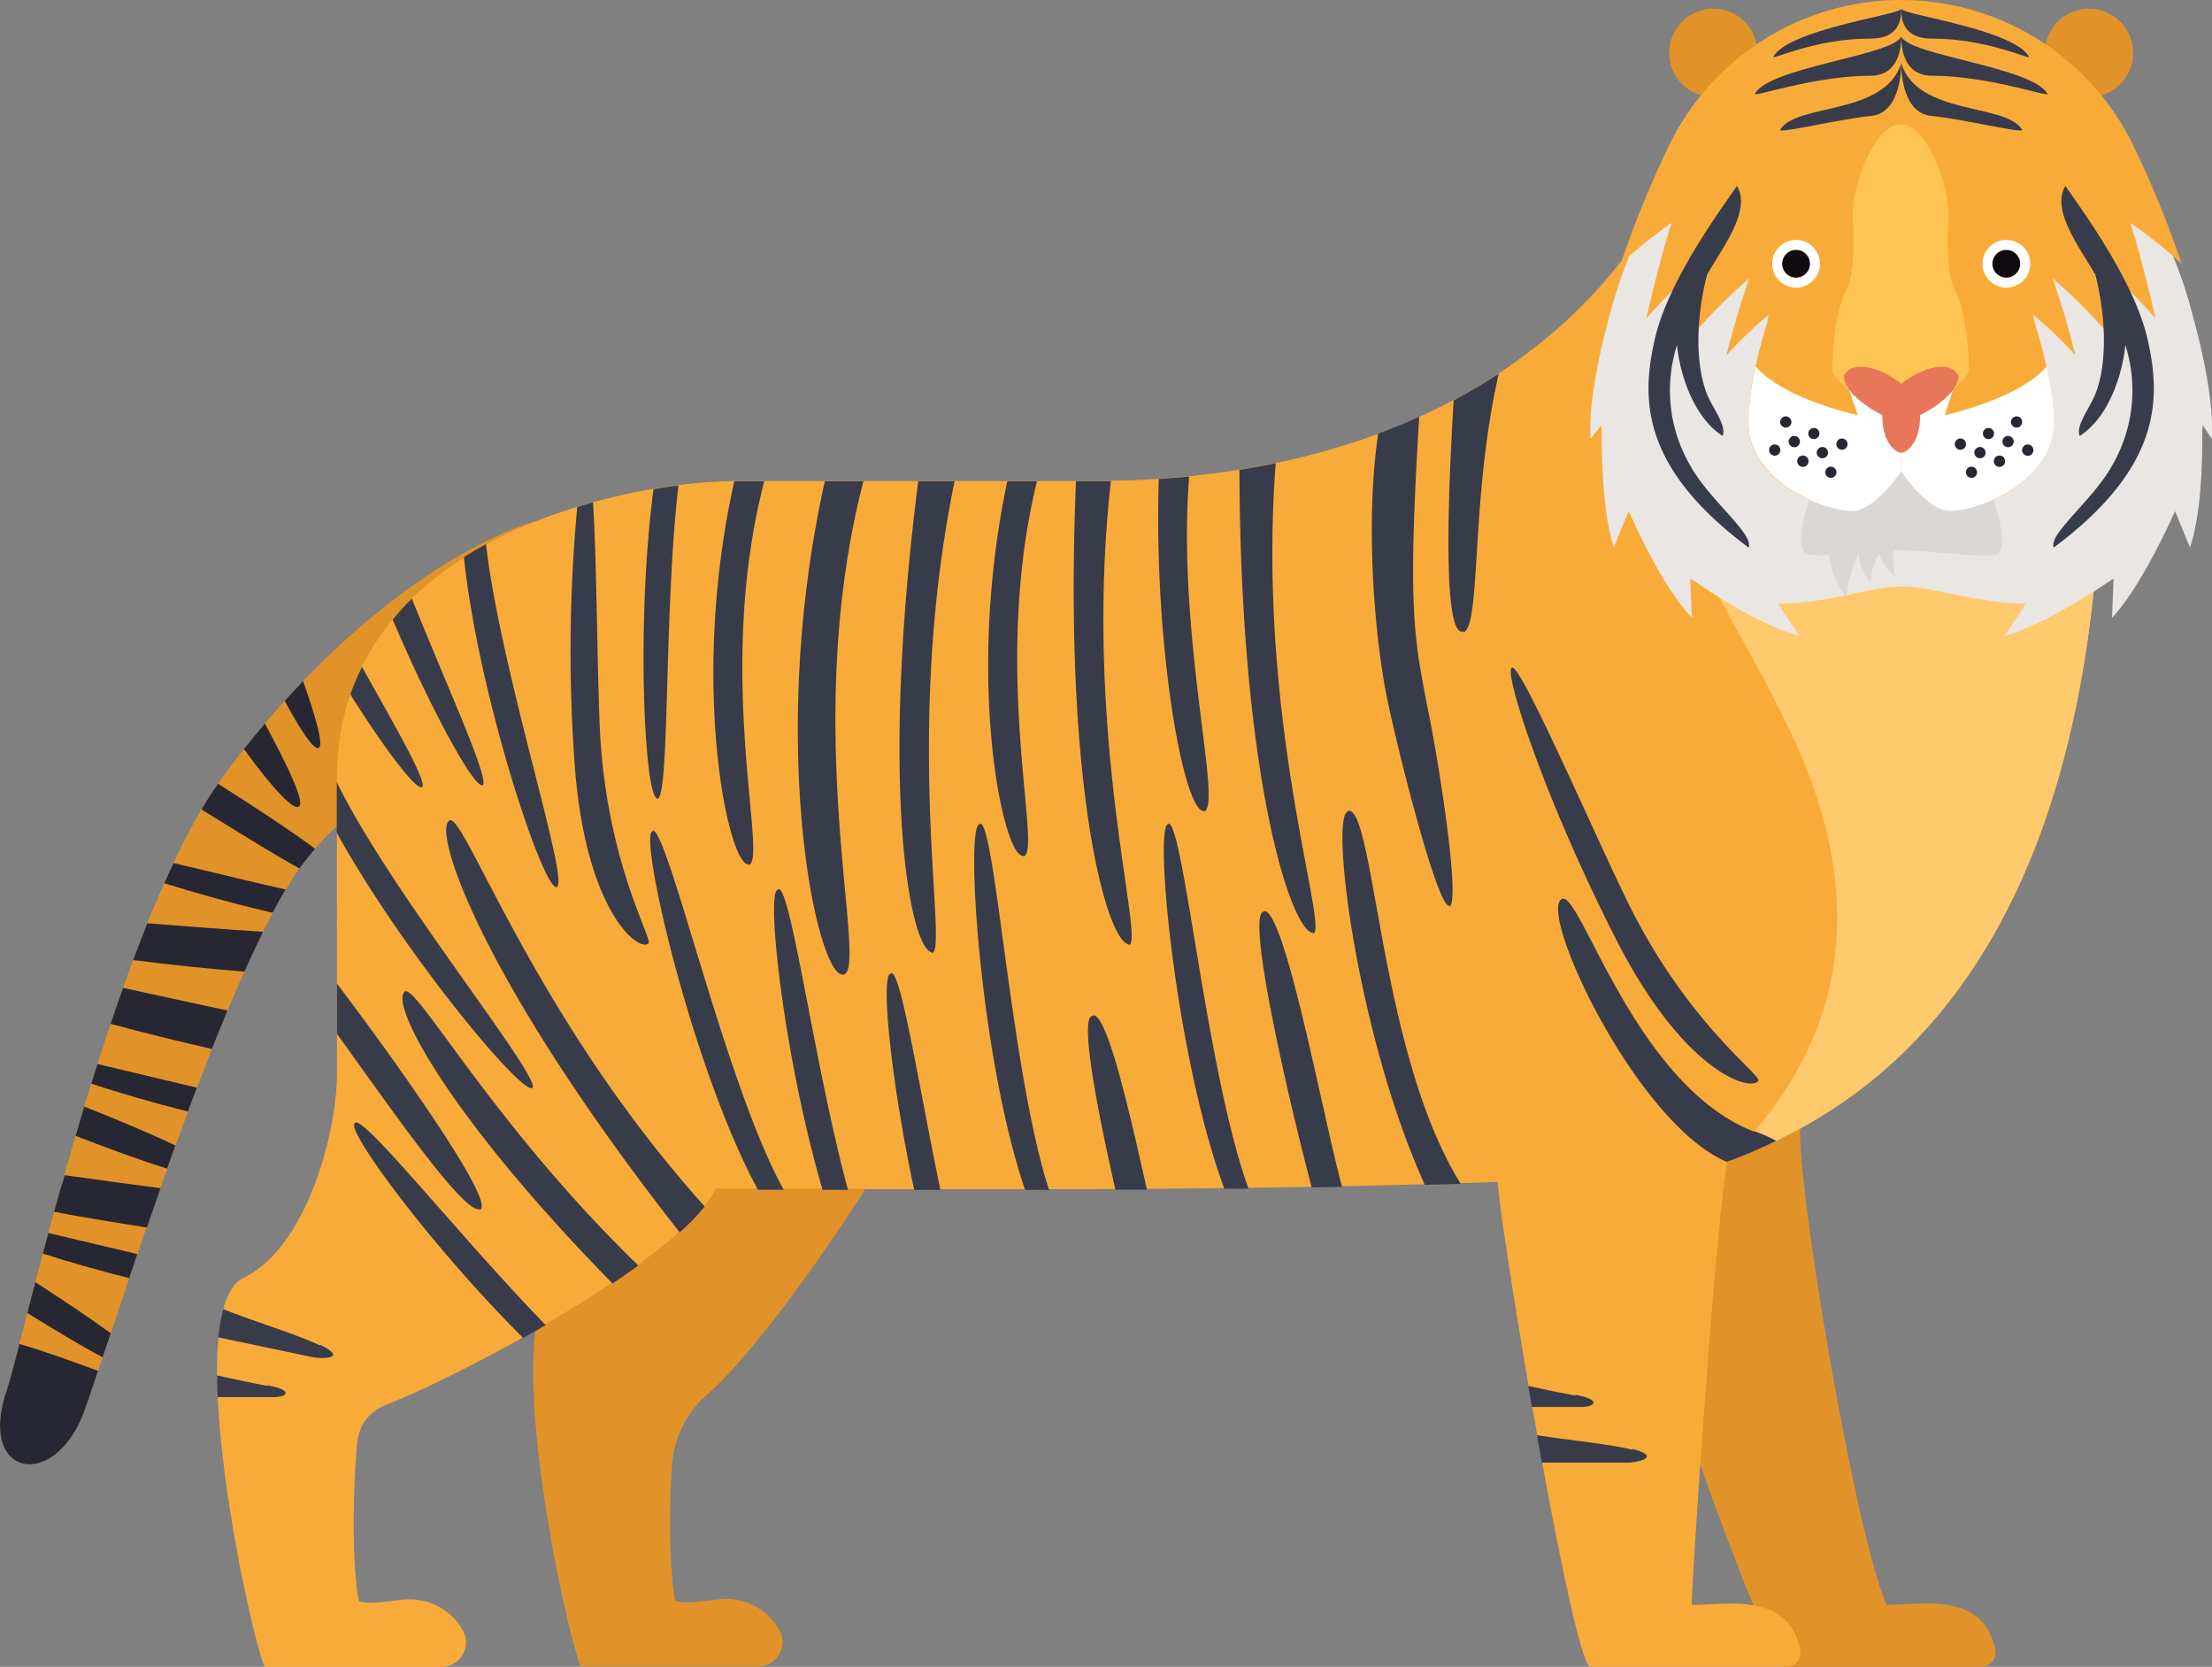 <svg id="Vrstva_1" data-name="Vrstva 1" xmlns="http://www.w3.org/2000/svg" viewBox="0 0 210.33 158.49"><rect x="0" y="0" width="210.33" height="158.49" fill="#808080" stroke="none"/><defs><style>.cls-1{fill:#e19329;}.cls-2{fill:#f9ab39;}.cls-3{fill:#ffca6e;}.cls-4{fill:#383c4a;}.cls-5{fill:#272733;}.cls-6{fill:#eae6e4;}.cls-7{fill:#dbd7d5;}.cls-8{fill:#fff;}.cls-9{fill:#0f0b0e;}.cls-10{fill:#ffc554;}.cls-11{fill:#e87658;}</style></defs><title>tygr</title><path class="cls-1" d="M1055.55,626.53c-7.38,2.3-19.07,9.9-29.66,24.28C1015.43,665,1006.78,705,1005.38,709c-3,8.49,4.61,9.9,7.4,1.95,3.48-9.94,13.55-42.29,20.61-51.71,4.29-5.72,7.21-6.15,7.21-6.15Z" transform="translate(-1004.69 -576.97)"/><path class="cls-1" d="M1175.89,683.42c-.65,4.9,5.26,39.76,8.2,46.15,3.53,0,9.2-1.26,10.32,4.27a1.34,1.34,0,0,1-1.3,1.62h-18.64c-1.59,0-13.36-32.56-13.91-39S1171.27,674.76,1175.89,683.42Z" transform="translate(-1004.69 -576.97)"/><path class="cls-2" d="M1027.85,698.47c6-2.9,8.88-13.79,8.88-19.41V651c0-22.85,27.48-28.29,38.09-28.29h33.55c43,0,54.26-27,54.26-27,4.57,0,35.83,11.8,41.93,16.28.1,16,.86,62.37-35.62,75.38-5.28,2.34-51.63,2.67-62.43,2.67h-33.78c-2.79,6.16-23.13,17.3-31.46,20.56a4.16,4.16,0,0,0-2.6,3.45c-.46,4.53-.51,12.05.15,15.18,1.22.35,2.86-.05,4.34-.17a5.81,5.81,0,0,1,5.44,2.75,3.19,3.19,0,0,1,.31.66,2.35,2.35,0,0,1-2.26,3h-16.81C1028.21,731.29,1021.86,701.37,1027.85,698.47Z" transform="translate(-1004.69 -576.97)"/><path class="cls-2" d="M1168.94,687.36c-1.18,6.39-3.4,40.31-3.4,42.21,3.4,0,9.2-1.26,10.32,4.27a1.34,1.34,0,0,1-1.3,1.62h-18.64c-1.6,0-8.29-39.71-8.83-46.12S1164.32,678.69,1168.94,687.36Z" transform="translate(-1004.69 -576.97)"/><path class="cls-1" d="M1072.73,690H1087c-5,7.74-11,16-15.08,19.58a9.86,9.86,0,0,0-3.35,6.84c-.27,4.44-.22,10.14.33,12.77,1.23.35,2.87-.05,4.34-.17a5.8,5.8,0,0,1,5.44,2.75,2.82,2.82,0,0,1,.32.66,2.35,2.35,0,0,1-2.26,3H1059.9c-1.29-3.28-5.5-22.55-4.3-32C1063.37,699,1071.09,693.66,1072.73,690Z" transform="translate(-1004.69 -576.97)"/><path class="cls-3" d="M1168.94,687.36c36.48-13,35.72-59.37,35.62-75.38-3.19-2.34-13.27-6.69-22.81-10.31l-15.16,29.08c5.45,10.84,12.71,20.51,12.79,33.38C1179.44,673.73,1174.92,681.37,1168.94,687.36Z" transform="translate(-1004.69 -576.97)"/><path class="cls-4" d="M1057.65,661.3c1.18-.67-5.38-20.65-6.75-32.59-.71.39-1.42.81-2.1,1.24C1050.2,643.27,1056.48,662,1057.65,661.3ZM1047.39,655c-1.58,1.25,3.49,15.67,21.93,39.15a20.64,20.64,0,0,0,2.38-2.46C1055.33,673.49,1048.74,653.9,1047.39,655Zm2.92,37c1.71-.58-8.57-14.91-13.58-21.5v4.77C1041.69,682.14,1048.8,692.45,1050.31,691.93Zm-5.48-40.15c.5-.49-2.29-5.35-5.72-11.47A24,24,0,0,0,1038,643C1041.43,648.43,1044.36,652.24,1044.83,651.78Zm-1.71,19.49c-1.2,1.28,4.1,11.62,19.81,27.67.85-.57,1.67-1.14,2.45-1.71C1051.32,683.63,1044.13,670.19,1043.12,671.27Zm23.64-15.33c-1.44,0,3.66,22.4,10,34.09h2.46C1073.73,680.29,1068.24,655.9,1066.76,655.94Zm-36.64,52.74c-1.48-.29-3.54-.72-4.79-1,0,.67,0,1.36.06,2.06h5.39C1032.2,709.75,1032.41,709.12,1030.12,708.68Zm5-3.84c-2-1-6.47-2.36-9.2-3.46a15.78,15.78,0,0,0-.47,2.68l9.13,1.92C1035.46,706.16,1037.77,706.14,1035.14,704.84Zm15.46-53.23c.71-.54-3.13-8.86-6.73-17.79-.64.63-1.24,1.29-1.82,2C1045.76,644.67,1049.91,652.16,1050.6,651.61Zm-12.14,32.1c-1,.5,7.25,11.7,16,20.41.72-.4,1.43-.81,2.14-1.22C1048.38,694.52,1039.46,683.21,1038.46,683.71Zm27.92-17.07c.42-.51-4.11-7.87-4.65-20.83-.24-5.83-.29-15.92-.63-21.14-.5.14-1,.28-1.5.44a148,148,0,0,0-.3,23.72C1060.2,663.72,1065.55,667.65,1066.38,666.64Zm35.64-8.3c1.89-.35-3.12-17.62,1.29-35.68h-2.82C1096.43,641.76,1100.12,658.69,1102,658.34Zm-8.73,9.17c1.72.22-2.82-20.48,2.19-44.85H1092C1088.24,652.28,1091.29,667.26,1093.29,667.51Zm-26.07-14.63c1.2-.29.6-17.75,2-29.82-.77.09-1.56.21-2.37.35C1065.13,636.37,1066,653.17,1067.22,652.88Zm15.92-30.22c-5.57,25-.71,47.37,1.77,46.91s-4.22-23.3,1.9-46.91Zm-7.25,36.49c1.91-.36-3.28-18.14,1.49-36.49h-2.85C1070.18,642.1,1074,659.5,1075.89,659.15Zm-20.55,21.24c.9-1.09-13.45-18.55-18.61-29.12v4.81C1043.1,667.68,1054.53,681.37,1055.34,680.39Zm77.53-26.32c-1.71.38.88,21.28,7.32,35.49l3.42-.1C1135.85,677.21,1135.38,653.53,1132.87,654.07Zm-7.95,9.51c-1.9-.13,2.55,18.85,4.52,26.23l2.88-.06C1130.53,683.32,1126.93,663.73,1124.92,663.58Zm-9.11-8.31c-1.42-.14.68,22.15,5.32,34.66l2.3,0C1119.45,679.11,1117.24,655.42,1115.81,655.27Zm38.69,54.33c-1.37-.26-3.21-.65-4.47-.92.11.67.23,1.33.35,2h4.77C1156.57,710.68,1156.78,710,1154.5,709.6Zm5.4,5.14c-2-.52-6.14-.91-9.05-1.38.16.88.31,1.74.47,2.61h8.28C1160.48,716,1162.74,715.48,1159.9,714.74Zm12-35.11c.18-.63-6.9-5.58-12.56-17.25-3.55-7.33-10.06-22.41-10.87-22s3.09,12.42,9.84,25.71S1171.59,680.89,1171.94,679.63Zm-63.28-6.13c-1.29-.09.35,8.61,2.15,16.52l3,0C1112,682.29,1110,673.59,1108.66,673.5Zm62.88,11c-11.29-4.35-16.49-22.85-18.25-22.13-2.44,1,7,21.35,15.65,25,1.64-.59,3.21-1.25,4.7-2Q1172.78,685,1171.54,684.53Zm-92.81-23c-1.22-.09.58,16.1,4.24,28.54h2.41C1082.15,678.36,1079.94,661.58,1078.73,661.49Zm19.18-6.22c-1.41-.18,0,22.12,4.31,34.76h2.28C1100.85,679.1,1099.34,655.46,1097.91,655.27Zm-8.46,14.22c-1-.07,0,10.12,2.23,20.54h2.49C1092,679.93,1090.4,669.55,1089.45,669.49Zm29.76-15.42c1.87-.44-2.57-16.42-1.39-31.87-.94.09-1.91.17-2.89.24C1114.38,638.73,1117.32,654.5,1119.21,654.07Zm-7.16,12.69c1.71.07-4.4-19.76-1.67-44.12l-2,0H1107C1105.78,652.16,1110,666.67,1112.05,666.76Zm17.51-1.09c1.74,0-5.38-19.94-3.51-44.73q-1.68.34-3.45.63C1122.64,651.28,1127.55,665.68,1129.56,665.67Zm13-2.59c1.1-.31-1-13.77-2-18.56-1.34-6.92-2-9.51-.86-28-1.24.56-2.53,1.09-3.9,1.6-1.28,8.46-.35,19.81,1,25.91C1137.78,649,1141.42,663.4,1142.51,663.08Zm1.33-26.05c1.73-.59.65-12.71,3.37-24.61q-2,1.3-4.29,2.54C1142.49,622.08,1141.71,637.75,1143.84,637Z" transform="translate(-1004.69 -576.97)"/><path class="cls-5" d="M1033.14,653.64c.49-.48-.89-3.44-3.26-7.87-.67.78-1.33,1.58-2,2.42C1030.66,652,1032.65,654.12,1033.14,653.64Zm.37-11.91c-.58.61-1.16,1.24-1.75,1.88,1.62,3,2.84,4.77,3.26,4.46S1034.79,645.37,1033.51,641.73Zm-24.75,54.43c2.38.77,5.2,1.58,8.21,2.34.25-.75.51-1.51.78-2.29-3.06-.71-6-1.43-8.46-2Zm3.11-11.19c3.13,1.2,6.23,2.35,8.71,3.12.26-.73.52-1.46.79-2.2-2.38-1.14-5.5-2.45-8.67-3.7C1012.42,683.12,1012.14,684.05,1011.87,685Zm-2,7.23c2.74.52,5.7,1,8.78,1.49.43-1.23.86-2.48,1.31-3.74-3.17-.41-6.25-.84-9.12-1.24C1010.46,689.9,1010.14,691.07,1009.83,692.2ZM1005.38,709c-3,8.49,4.61,9.9,7.4,1.95.35-1,.76-2.23,1.24-3.63-2.06-.76-5-1.84-7.48-2.56C1006,706.85,1005.6,708.34,1005.38,709Zm1.92-7.18c2.58,1.6,5.1,3.12,7.15,4.21l.77-2.29c-2-1.46-4.54-3.16-7.17-4.85C1007.78,699.89,1007.53,700.87,1007.3,701.78Zm16.57-47.87c3.24,2,6.62,4.13,9.3,5.6l.22-.31c.44-.58.85-1.09,1.26-1.57-2.48-1.83-5.88-4.07-9.22-6.17C1024.91,652.21,1024.39,653,1023.87,653.91Zm-3.56,7c3,.94,6.55,1.94,10.3,2.81.42-.79.83-1.53,1.24-2.21-3.79-.86-7.51-1.78-10.65-2.52C1020.9,659.64,1020.6,660.29,1020.31,660.94Zm-5.1,13.37c3,.81,6.24,1.62,9.63,2.39.49-1.25,1-2.47,1.48-3.66-3.45-.73-6.82-1.47-9.93-2.15C1016,672,1015.59,673.16,1015.21,674.31Zm-1.84,5.69c2.58.85,5.76,1.79,9.19,2.65.28-.76.56-1.52.85-2.27-3.46-.81-6.75-1.62-9.45-2.25C1013.76,678.75,1013.57,679.37,1013.37,680Zm4-11.75c3.28.42,6.85.8,10.56,1.1.6-1.33,1.19-2.6,1.77-3.79-3.8-.25-7.53-.54-11-.81C1018.25,665.9,1017.79,667.07,1017.35,668.25Z" transform="translate(-1004.69 -576.97)"/><path class="cls-1" d="M1163.41,582a4.2,4.2,0,1,1,4.19,4.2A4.19,4.19,0,0,1,1163.41,582Z" transform="translate(-1004.69 -576.97)"/><path class="cls-1" d="M1207.52,582a4.2,4.2,0,1,0-4.19,4.2A4.19,4.19,0,0,0,1207.52,582Z" transform="translate(-1004.69 -576.97)"/><path class="cls-6" d="M1215,618.71c.23-3.29-.84-8.2-1.78-11.62h0a43.58,43.58,0,0,0-1.92-5.82l-3-5.57-22.83-10.5-22.84,10.5-3,5.57a43.58,43.58,0,0,0-1.92,5.82h0c-.94,3.42-2,8.33-1.78,11.62l1-1.3.06.5c0,3.5.18,8.15,1.16,11.11.37-1,1.42-3.45,1.42-3.45v0l0,0,0,0c1.43,3.25,3.7,7.73,6,10.14-.06-1-.16-3.72-.16-3.73l.48.31c2.9,2,6.91,4.34,9.92,5.15-.55-.78-1.9-2.8-2.08-3.06,4.56,0,8.89-1.65,11.81-1.65s7.24,1.61,11.8,1.65c-.18.26-1.53,2.28-2.08,3.06,3-.81,7-3.19,9.93-5.15l.47-.31s-.1,2.7-.15,3.73c2.25-2.41,4.52-6.89,6-10.14l0,0,0,0v0s1,2.49,1.42,3.45c1-3,1.2-7.61,1.16-11.11l.06-.5Z" transform="translate(-1004.69 -576.97)"/><path class="cls-2" d="M1212.13,602.05a94.9,94.9,0,0,0-4.59-11.23h0a24.52,24.52,0,0,0-44.15,0h0a94.9,94.9,0,0,0-4.59,11.23,44.54,44.54,0,0,1,4.84-3.89c-1.44,4.56-2.4,9.09-2.4,9.09a64.41,64.41,0,0,1,6.4-6.31c-1.2,3.92-2,7.88-2,7.88a53.42,53.42,0,0,1,5.38-5.39h0c-1.27,3.63-2.17,7.33-2.17,7.33a38.55,38.55,0,0,1,4-3.84,5.56,5.56,0,0,1-.12.75c-.37,1.11-2.53,8.26-1.54,11.36,1.39,4.37,7.13,6.54,9.63,6.54,2.14,0,4.63-3.76,4.63-3.76s2.48,3.76,4.63,3.76c2.5,0,8.23-2.17,9.62-6.54,1-3.1-1.17-10.25-1.54-11.36a5.56,5.56,0,0,1-.12-.75,38.55,38.55,0,0,1,4,3.84s-.9-3.7-2.17-7.33h0a53.42,53.42,0,0,1,5.38,5.39s-.8-4-2-7.88a65.5,65.5,0,0,1,6.41,6.31s-1-4.53-2.41-9.09A44.54,44.54,0,0,1,1212.13,602.05Z" transform="translate(-1004.69 -576.97)"/><path class="cls-7" d="M1194,624l-8.5-2.22L1177,624c-.65,1.16-1.71,5.23-.51,5.65a7.23,7.23,0,0,0,2.14.09,7.23,7.23,0,0,0,1.61,4,11.91,11.91,0,0,1,1.18-4.13,4.29,4.29,0,0,0,1.14,2.67,5.57,5.57,0,0,1,.84-2.68,3.86,3.86,0,0,0,1.54,2.22,7.22,7.22,0,0,1-.18-2.51h.75c2.79,0,7.8.78,9,.37S1194.62,625.19,1194,624Z" transform="translate(-1004.69 -576.97)"/><path class="cls-8" d="M1197.74,602.05a2.27,2.27,0,1,0-2.27,2.27A2.27,2.27,0,0,0,1197.74,602.05Z" transform="translate(-1004.69 -576.97)"/><circle class="cls-9" cx="190.77" cy="25.08" r="1.32"/><path class="cls-8" d="M1190.42,614l-.83,2.46c1.69-.41,7.31-1.88,9.71-4.64.55,2.49,1,5.47.42,7.19-1.39,4.37-7.12,6.54-9.62,6.54-2.15,0-4.63-3.76-4.63-3.76v-4.94Z" transform="translate(-1004.69 -576.97)"/><path class="cls-8" d="M1173.2,602.05a2.27,2.27,0,1,1,2.27,2.27A2.27,2.27,0,0,1,1173.2,602.05Z" transform="translate(-1004.69 -576.97)"/><path class="cls-9" d="M1174.15,602.05a1.32,1.32,0,1,1,1.32,1.32A1.32,1.32,0,0,1,1174.15,602.05Z" transform="translate(-1004.69 -576.97)"/><path class="cls-10" d="M1190.65,604.74c-.93-1.76-.79-5.47-.7-6.94a4.21,4.21,0,0,0,0-.62c0-2.51-2-8.4-4.53-8.4s-4.54,5.89-4.54,8.4a4.21,4.21,0,0,0,0,.62c.09,1.47.23,5.18-.7,6.94-1.17,2.22-1.27,6.85-1.27,7.38s.75,1.14,1.5,1.9l5-.55,5,.55c.76-.76,1.5-1.38,1.5-1.9S1191.82,607,1190.65,604.74Z" transform="translate(-1004.69 -576.97)"/><path class="cls-8" d="M1180.51,614l.83,2.46c-1.69-.41-7.31-1.88-9.71-4.64-.55,2.49-1,5.47-.42,7.19,1.39,4.37,7.13,6.54,9.63,6.54,2.14,0,4.63-3.76,4.63-3.76v-4.94Z" transform="translate(-1004.69 -576.97)"/><path class="cls-11" d="M1185.47,613.47c-1.79-1.48-4.6-2.38-5.44-.8-.12,1.54,2.47,3.21,3.65,3.77-.07,2.4,1.17,3.58,1.79,3.58s1.85-1.18,1.79-3.58c1.17-.56,3.76-2.23,3.64-3.77C1190.06,611.09,1187.26,612,1185.47,613.47Z" transform="translate(-1004.69 -576.97)"/><path class="cls-5" d="M1179.34,619a.53.53,0,0,1,.69-.3.53.53,0,0,1,.3.69.53.53,0,0,1-.69.31A.54.54,0,0,1,1179.34,619Z" transform="translate(-1004.69 -576.97)"/><path class="cls-5" d="M1176.67,618a.53.53,0,0,1,.69-.3.53.53,0,1,1-.69.3Z" transform="translate(-1004.69 -576.97)"/><path class="cls-5" d="M1174,616.9a.52.52,0,0,1,.69-.3.53.53,0,0,1,.3.69.53.53,0,0,1-.69.3A.53.53,0,0,1,1174,616.9Z" transform="translate(-1004.69 -576.97)"/><path class="cls-5" d="M1178.29,621.67a.53.53,0,1,1,.3.7A.53.53,0,0,1,1178.29,621.67Z" transform="translate(-1004.69 -576.97)"/><path class="cls-5" d="M1175.62,620.62a.53.53,0,0,1,.69-.3.54.54,0,1,1-.69.3Z" transform="translate(-1004.69 -576.97)"/><path class="cls-5" d="M1172.94,619.57a.54.54,0,0,1,.7-.3.53.53,0,0,1,.3.69.53.53,0,0,1-.69.3A.54.54,0,0,1,1172.94,619.57Z" transform="translate(-1004.69 -576.97)"/><path class="cls-5" d="M1177.48,619.81a.53.53,0,0,1,.69-.3.53.53,0,0,1,.3.69.53.53,0,1,1-1-.39Z" transform="translate(-1004.69 -576.97)"/><path class="cls-5" d="M1174.81,618.76a.53.53,0,0,1,.69-.3.53.53,0,0,1,.3.69.53.53,0,1,1-1-.39Z" transform="translate(-1004.69 -576.97)"/><path class="cls-5" d="M1191.59,619a.53.53,0,0,0-.69-.3.53.53,0,0,0-.3.69.53.53,0,0,0,.69.31A.54.54,0,0,0,1191.59,619Z" transform="translate(-1004.69 -576.97)"/><path class="cls-5" d="M1194.26,618a.53.53,0,0,0-.69-.3.53.53,0,1,0,.69.3Z" transform="translate(-1004.69 -576.97)"/><path class="cls-5" d="M1196.93,616.9a.52.52,0,0,0-.69-.3.53.53,0,0,0-.3.69.53.53,0,0,0,.69.3A.53.53,0,0,0,1196.93,616.9Z" transform="translate(-1004.69 -576.97)"/><path class="cls-5" d="M1192.64,621.67a.53.53,0,1,0-.3.7A.53.53,0,0,0,1192.64,621.67Z" transform="translate(-1004.69 -576.97)"/><path class="cls-5" d="M1195.31,620.62a.53.53,0,0,0-.69-.3.54.54,0,1,0,.69.3Z" transform="translate(-1004.69 -576.97)"/><path class="cls-5" d="M1198,619.57a.54.54,0,0,0-.7-.3.53.53,0,1,0,.4,1A.54.54,0,0,0,1198,619.57Z" transform="translate(-1004.69 -576.97)"/><path class="cls-5" d="M1193.45,619.81a.53.53,0,0,0-.69-.3.53.53,0,0,0-.3.69.54.54,0,0,0,.69.31A.53.53,0,0,0,1193.45,619.81Z" transform="translate(-1004.69 -576.97)"/><path class="cls-5" d="M1196.12,618.76a.53.53,0,0,0-.69-.3.53.53,0,0,0-.3.69.53.53,0,1,0,1-.39Z" transform="translate(-1004.69 -576.97)"/><path class="cls-4" d="M1185.47,583c0,1-.22,4.77-2.91,5s-8.84,1.72-8.6,1.31C1175.47,586.75,1183.86,588,1185.47,583Z" transform="translate(-1004.69 -576.97)"/><path class="cls-4" d="M1185.47,580.44c0,1-.21,3.73-2.91,3.73-5.43,0-11.27,2.12-11,1.71C1173,583.32,1184.66,582.27,1185.47,580.44Z" transform="translate(-1004.69 -576.97)"/><path class="cls-4" d="M1185.47,577.84c0,1-.21,2.8-2.91,2.8-5.43,0-9.49,2.12-9.25,1.71C1174.82,579.79,1184.85,578.45,1185.47,577.84Z" transform="translate(-1004.69 -576.97)"/><path class="cls-4" d="M1165.4,621.22a14.17,14.17,0,0,1-1.25-11.44c.24,2.52,1.46,6.8,4.34,8.64.37-.94-.75-2.35-1.38-3.73-1.22-2.7-1.21-7.4-.09-11.62,1.36-2.42,4.25-6.08,2.83-8.42-1.11,1.66-6.44,8.72-7.78,14.44s-1.42,12.26,8.88,19.94C1171.53,627.78,1167.2,624.5,1165.4,621.22Z" transform="translate(-1004.69 -576.97)"/><path class="cls-4" d="M1185.47,583c0,1,.21,4.77,2.9,5s8.84,1.72,8.6,1.31C1195.47,586.75,1187.07,588,1185.47,583Z" transform="translate(-1004.69 -576.97)"/><path class="cls-4" d="M1185.47,580.44c0,1,.2,3.73,2.9,3.73,5.43,0,11.27,2.12,11,1.71C1197.89,583.32,1186.27,582.27,1185.47,580.44Z" transform="translate(-1004.69 -576.97)"/><path class="cls-4" d="M1185.47,577.84c0,1,.2,2.8,2.9,2.8,5.43,0,9.49,2.12,9.25,1.71C1196.11,579.79,1186.08,578.45,1185.47,577.84Z" transform="translate(-1004.69 -576.97)"/><path class="cls-4" d="M1205.53,621.22a14.17,14.17,0,0,0,1.25-11.44c-.24,2.52-1.45,6.8-4.34,8.64-.37-.94.75-2.35,1.38-3.73,1.22-2.7,1.21-7.4.09-11.62-1.36-2.42-4.25-6.08-2.83-8.42,1.11,1.66,6.44,8.72,7.78,14.44s1.42,12.26-8.88,19.94C1199.41,627.78,1203.73,624.5,1205.53,621.22Z" transform="translate(-1004.69 -576.97)"/></svg>